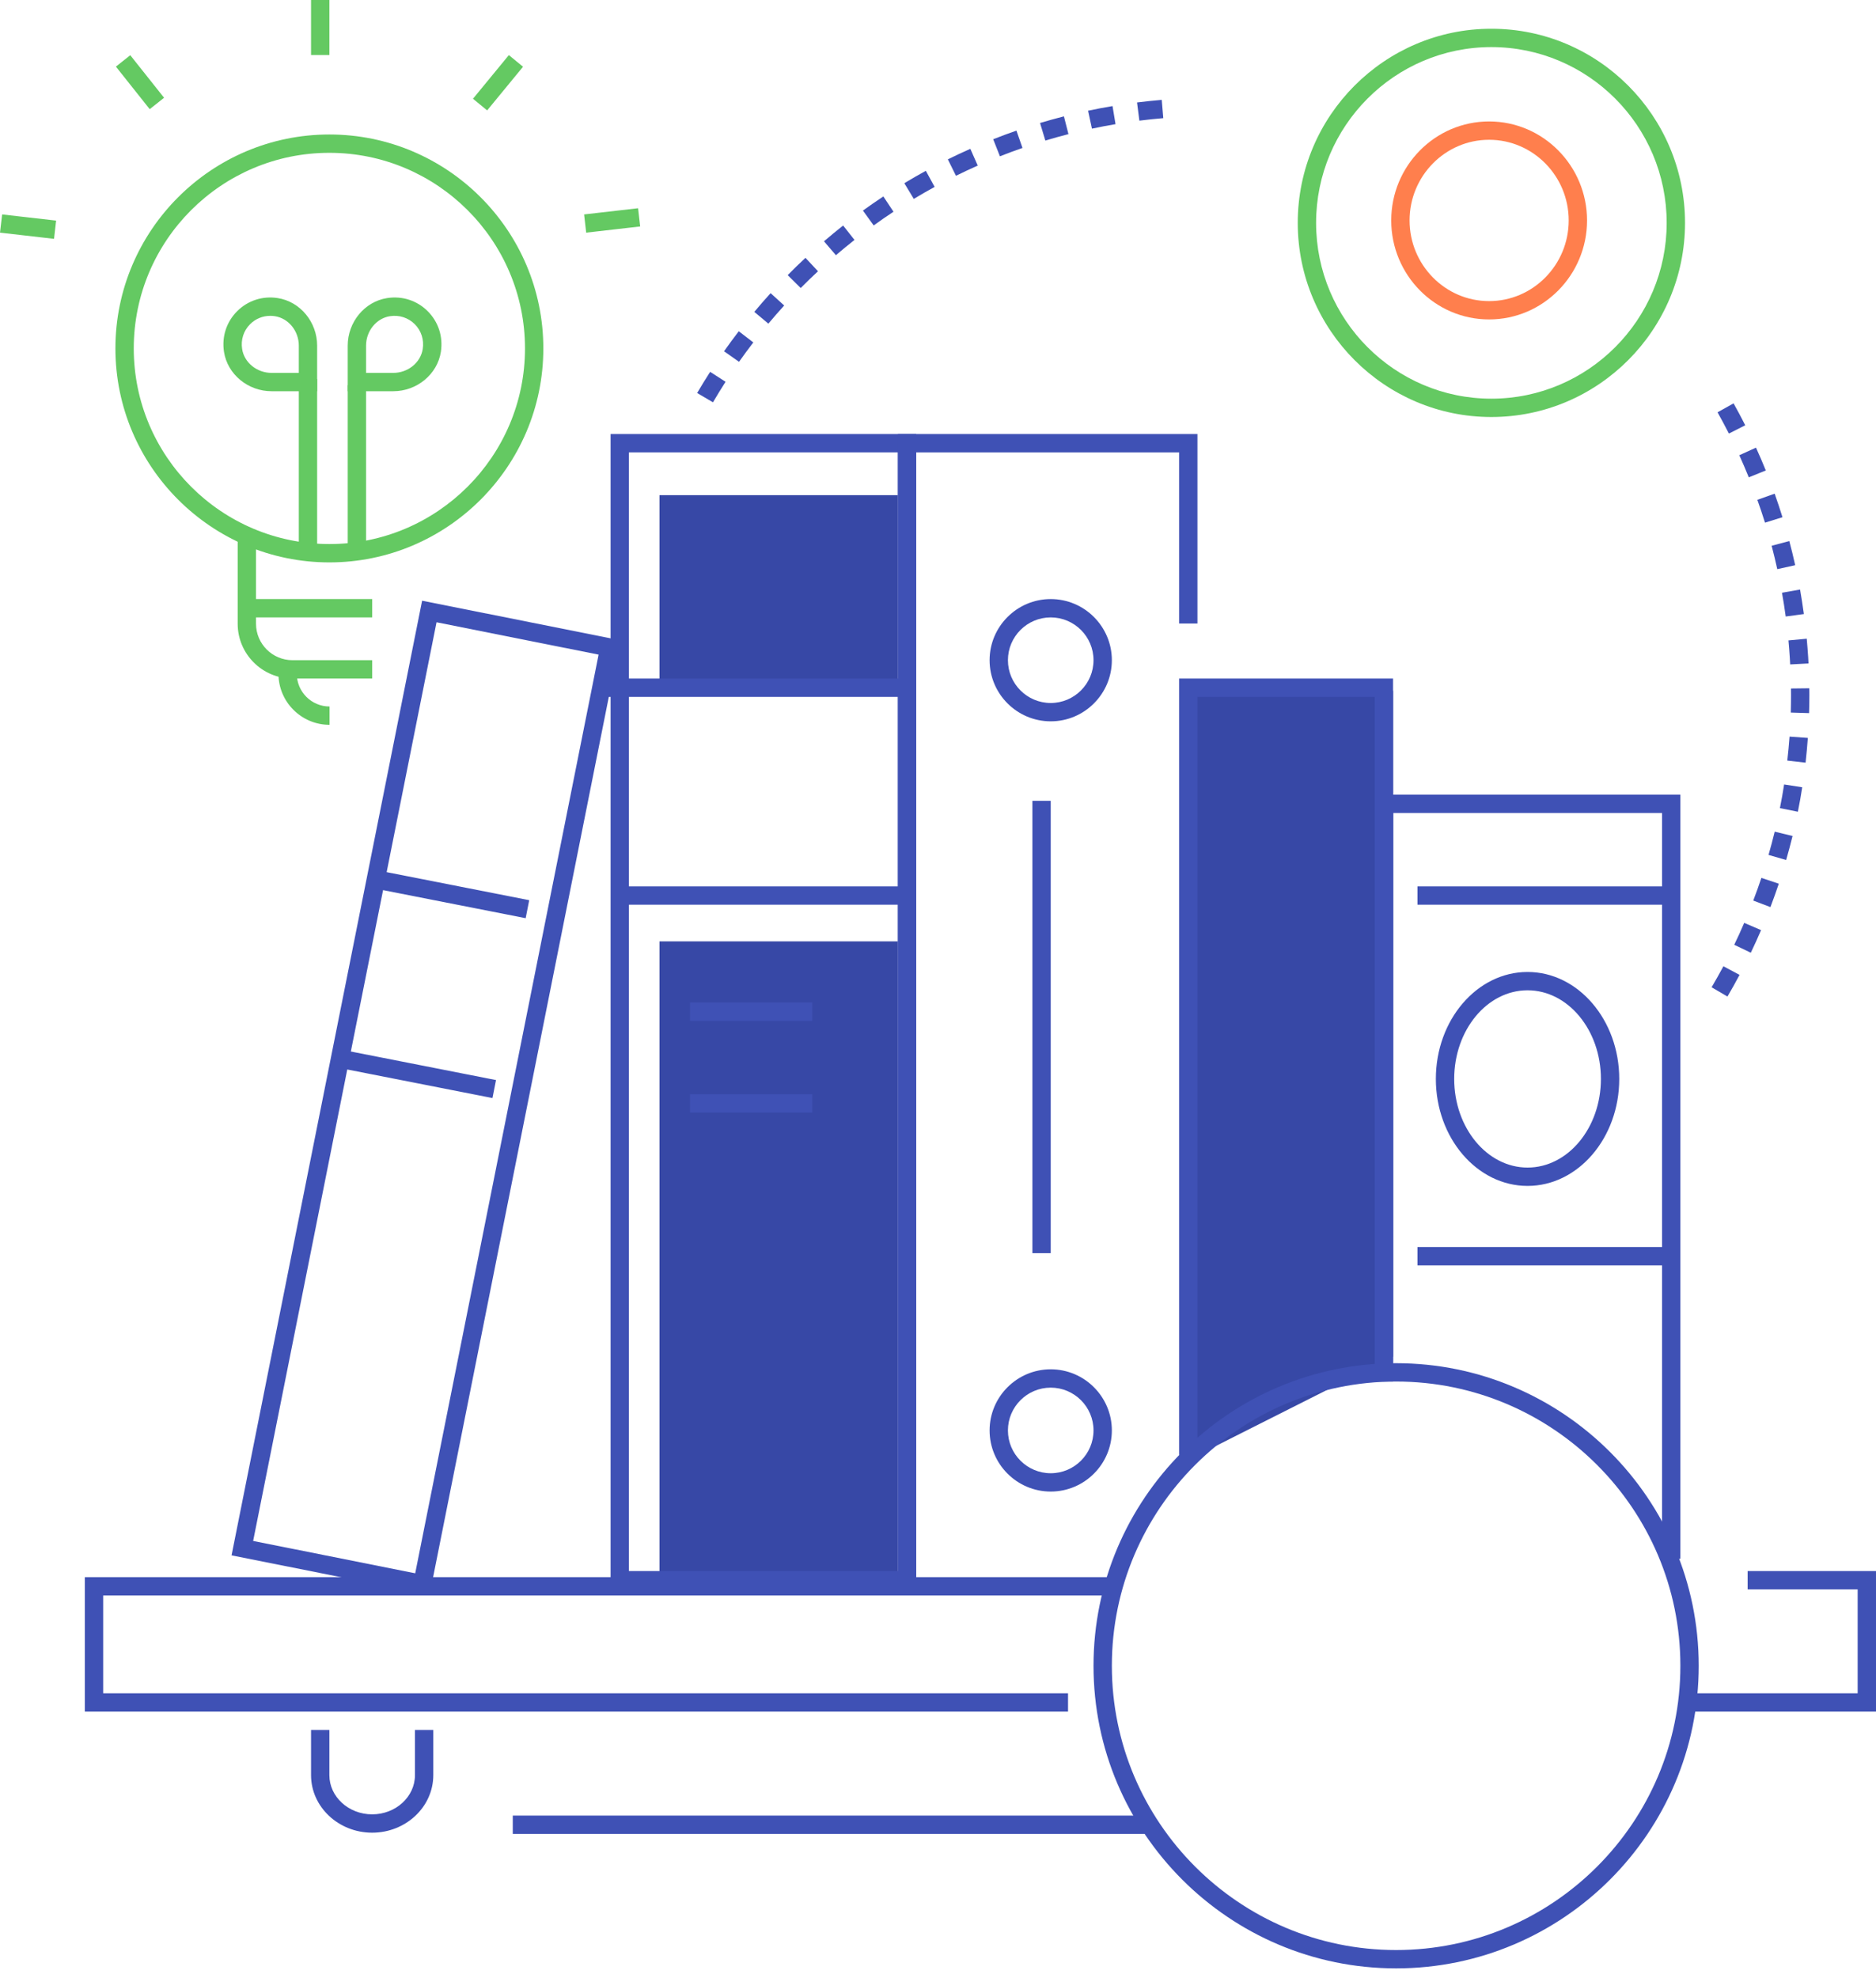 <svg width="184" height="194" viewBox="0 0 184 194" fill="none" xmlns="http://www.w3.org/2000/svg">
<path d="M88.067 67.753H64.683V48.566H88.067V67.753ZM88.067 155.892H64.683V92.336H88.067V155.892ZM136.633 133.064L116.247 143.339V67.753H136.633V133.064Z" fill="#3748A6"/>
<path d="M104.753 167.883H8.322V154.693H109.22V156.491H10.121V166.085H104.753V167.883ZM184 167.883H164.813V166.085H182.201V155.892H171.409V154.093H184V167.883ZM36.502 179.756C33.199 179.756 30.507 177.224 30.507 174.112V169.682H32.305V174.112C32.305 176.233 34.188 177.958 36.502 177.958C38.817 177.958 40.7 176.233 40.7 174.112V169.682H42.498V174.112C42.498 177.224 39.806 179.756 36.502 179.756Z" fill="#3F51B5"/>
<path d="M24.829 151.142L40.724 154.315L58.711 64.208L42.816 61.035L24.829 151.142ZM42.133 156.431L22.712 152.554L41.401 58.919L60.822 62.797L42.133 156.431ZM117.446 142.701H115.648V66.554H136.633V135.506H134.834V68.353H117.446V142.701Z" fill="#3F51B5"/>
<path d="M164.814 152.894H163.015V79.745H136.633V134.906H134.834V77.946H164.814V152.894ZM61.685 154.093H88.067V44.369H61.685V154.093ZM89.866 155.892H59.886V42.571H89.866V155.892Z" fill="#3F51B5"/>
<path d="M89.865 155.292H88.067V42.57H117.446V61.157H115.648V44.369H89.865V155.292ZM136.933 135.506C121.56 135.506 109.052 148.013 109.052 163.387C109.052 178.76 121.56 191.267 136.933 191.267C152.306 191.267 164.813 178.76 164.813 163.387C164.813 148.013 152.306 135.506 136.933 135.506ZM136.933 193.066C120.57 193.066 107.253 179.752 107.253 163.387C107.253 147.021 120.57 133.707 136.933 133.707C153.295 133.707 166.612 147.021 166.612 163.387C166.612 179.752 153.295 193.066 136.933 193.066Z" fill="#3F51B5"/>
<path d="M88.966 68.353H59.287V66.554H88.966V68.353ZM88.966 88.738H61.086V86.939H88.966V88.738ZM103.056 60.558C100.742 60.558 98.859 62.441 98.859 64.755C98.859 67.069 100.742 68.952 103.056 68.952C105.371 68.952 107.253 67.069 107.253 64.755C107.253 62.441 105.371 60.558 103.056 60.558ZM103.056 70.751C99.753 70.751 97.061 68.061 97.061 64.755C97.061 61.449 99.753 58.759 103.056 58.759C106.36 58.759 109.052 61.449 109.052 64.755C109.052 68.061 106.36 70.751 103.056 70.751ZM103.056 136.105C100.742 136.105 98.859 137.988 98.859 140.302C98.859 142.617 100.742 144.5 103.056 144.5C105.371 144.5 107.253 142.617 107.253 140.302C107.253 137.988 105.371 136.105 103.056 136.105ZM103.056 146.298C99.753 146.298 97.061 143.609 97.061 140.302C97.061 136.996 99.753 134.307 103.056 134.307C106.36 134.307 109.052 136.996 109.052 140.302C109.052 143.609 106.36 146.298 103.056 146.298ZM149.824 97.132C145.855 97.132 142.629 101.033 142.629 105.826C142.629 110.62 145.855 114.52 149.824 114.52C153.793 114.52 157.019 110.62 157.019 105.826C157.019 101.033 153.793 97.132 149.824 97.132ZM149.824 116.319C144.865 116.319 140.83 111.612 140.83 105.826C140.83 100.041 144.865 95.334 149.824 95.334C154.782 95.334 158.818 100.041 158.818 105.826C158.818 111.612 154.782 116.319 149.824 116.319ZM163.614 88.738H139.031V86.939H163.614V88.738ZM163.614 124.114H139.031V122.315H163.614V124.114ZM103.056 122.915H101.258V78.545H103.056V122.915ZM79.673 100.13H67.681V98.332H79.673V100.13ZM79.673 109.124H67.681V107.325H79.673V109.124ZM51.558 90.059L36.688 87.134L37.036 85.369L51.906 88.294L51.558 90.059ZM48.302 107.701L33.415 104.772L33.757 103.008L48.65 105.937L48.302 107.701ZM112.65 179.875H50.293V178.076H112.65V179.875Z" fill="#3F51B5"/>
<path d="M146.274 4.618C136.795 4.618 129.084 12.353 129.084 21.861C129.084 31.368 136.795 39.104 146.274 39.104C155.754 39.104 163.47 31.368 163.47 21.861C163.47 12.353 155.754 4.618 146.274 4.618ZM146.274 40.902C135.806 40.902 127.285 32.36 127.285 21.861C127.285 11.361 135.806 2.819 146.274 2.819C156.749 2.819 165.269 11.361 165.269 21.861C165.269 32.36 156.749 40.902 146.274 40.902Z" fill="#64C962"/>
<path d="M146.052 13.71C141.753 13.71 138.252 17.259 138.252 21.622C138.252 25.984 141.753 29.534 146.052 29.534C150.357 29.534 153.859 25.984 153.859 21.622C153.859 17.259 150.357 13.71 146.052 13.71ZM146.052 31.332C140.758 31.332 136.453 26.976 136.453 21.622C136.453 16.267 140.758 11.911 146.052 11.911C151.347 11.911 155.658 16.267 155.658 21.622C155.658 26.976 151.347 31.332 146.052 31.332Z" fill="#FF7F4D"/>
<path d="M36.502 60.558H24.511V58.759H36.502V60.558ZM26.513 30.979C25.764 30.979 25.062 31.266 24.529 31.798C23.893 32.437 23.605 33.324 23.749 34.232C23.953 35.567 25.2 36.575 26.639 36.575H29.308V33.906C29.308 32.465 28.3 31.221 26.963 31.014C26.813 30.99 26.663 30.979 26.513 30.979ZM31.106 38.373H26.639C24.319 38.373 22.31 36.712 21.969 34.508C21.741 33.027 22.208 31.576 23.258 30.526C24.307 29.476 25.758 29.005 27.239 29.237C29.445 29.579 31.106 31.587 31.106 33.906V38.373ZM35.903 36.575H38.571C40.01 36.575 41.257 35.567 41.461 34.232C41.605 33.325 41.317 32.437 40.682 31.798C40.04 31.159 39.153 30.872 38.247 31.014C36.91 31.221 35.903 32.465 35.903 33.906V36.575ZM38.571 38.373H34.104V33.906C34.104 31.587 35.765 29.579 37.971 29.237C39.452 29.006 40.903 29.476 41.953 30.526C43.002 31.576 43.47 33.027 43.242 34.508C42.9 36.712 40.891 38.373 38.571 38.373Z" fill="#64C962"/>
<path d="M35.903 53.363H34.104V37.774H35.903V53.363ZM31.106 53.963H29.308V37.174H31.106V53.963ZM32.324 71.094C29.559 71.094 27.311 68.844 27.311 66.078H29.11C29.11 67.853 30.549 69.296 32.324 69.296V71.094Z" fill="#64C962"/>
<path d="M36.502 66.554H28.69C25.722 66.554 23.312 64.142 23.312 61.178V52.763H25.11V61.178C25.11 63.151 26.717 64.755 28.69 64.755H36.502V66.554Z" fill="#64C962"/>
<path d="M32.306 14.989C21.723 14.989 13.119 23.596 13.119 34.176C13.119 44.756 21.723 53.363 32.306 53.363C42.882 53.363 51.492 44.756 51.492 34.176C51.492 23.596 42.882 14.989 32.306 14.989ZM32.306 55.162C20.734 55.162 11.32 45.748 11.32 34.176C11.32 22.605 20.734 13.191 32.306 13.191C43.877 13.191 53.291 22.605 53.291 34.176C53.291 45.748 43.877 55.162 32.306 55.162ZM32.306 5.396H30.507V-6.86646e-05H32.306V5.396ZM14.684 10.707L11.368 6.534L12.777 5.415L16.093 9.589L14.684 10.707ZM5.3 23.426L0 22.819L0.21 21.032L5.504 21.638L5.3 23.426ZM57.494 22.819L57.29 21.032L62.584 20.425L62.788 22.212L57.494 22.819ZM47.781 10.828L46.39 9.686L49.909 5.404L51.3 6.546L47.781 10.828Z" fill="#64C962"/>
<path d="M111.75 11.835L111.522 10.05C112.326 9.949 113.141 9.864 113.945 9.795L114.095 11.588C113.315 11.654 112.524 11.737 111.75 11.835ZM107.098 12.619L106.72 10.86C107.511 10.692 108.315 10.539 109.118 10.405L109.412 12.179C108.638 12.309 107.859 12.457 107.098 12.619ZM102.529 13.786L102.007 12.063C102.781 11.832 103.566 11.613 104.351 11.413L104.795 13.155C104.04 13.35 103.272 13.562 102.529 13.786ZM98.074 15.331L97.414 13.657C98.164 13.361 98.931 13.076 99.693 12.812L100.286 14.512C99.543 14.768 98.799 15.043 98.074 15.331ZM93.763 17.242L92.965 15.63C93.691 15.271 94.434 14.923 95.172 14.597L95.897 16.241C95.184 16.557 94.464 16.894 93.763 17.242ZM89.626 19.508L88.696 17.968C89.392 17.549 90.099 17.141 90.807 16.754L91.67 18.332C90.987 18.706 90.297 19.102 89.626 19.508ZM85.692 22.111L84.637 20.653C85.297 20.178 85.968 19.711 86.64 19.268L87.635 20.768C86.981 21.198 86.328 21.65 85.692 22.111ZM81.987 25.032L80.818 23.667C81.429 23.14 82.065 22.619 82.695 22.12L83.81 23.533C83.198 24.016 82.581 24.52 81.987 25.032ZM78.533 28.251L77.256 26.987C77.82 26.412 78.407 25.841 79.001 25.29L80.23 26.606C79.655 27.14 79.085 27.694 78.533 28.251ZM75.362 31.744L73.983 30.591C74.498 29.97 75.038 29.352 75.583 28.755L76.915 29.965C76.387 30.543 75.865 31.142 75.362 31.744ZM72.484 35.489L71.015 34.453C71.482 33.789 71.968 33.129 72.46 32.491L73.887 33.587C73.407 34.206 72.939 34.845 72.484 35.489ZM69.929 39.459L68.376 38.548C68.784 37.85 69.216 37.152 69.653 36.473L71.165 37.447C70.745 38.105 70.325 38.782 69.929 39.459ZM169.574 42.524C169.214 41.825 168.843 41.124 168.459 40.441L170.03 39.562C170.426 40.267 170.809 40.99 171.175 41.712L169.574 42.524ZM171.523 46.82C171.229 46.095 170.917 45.366 170.593 44.651L172.23 43.907C172.566 44.644 172.89 45.397 173.19 46.145L171.523 46.82ZM173.112 51.264C172.878 50.515 172.626 49.762 172.362 49.025L174.059 48.42C174.329 49.181 174.587 49.958 174.827 50.73L173.112 51.264ZM174.317 55.824C174.149 55.063 173.963 54.292 173.765 53.531L175.498 53.07C175.708 53.855 175.9 54.651 176.074 55.437L174.317 55.824ZM175.144 60.47C175.042 59.695 174.916 58.91 174.779 58.139L176.553 57.824C176.691 58.621 176.817 59.429 176.925 60.229L175.144 60.47ZM175.582 65.17C175.576 64.958 175.564 64.745 175.546 64.532C175.51 63.957 175.468 63.384 175.414 62.814L177.207 62.647C177.261 63.234 177.303 63.825 177.345 64.418L177.381 65.075L175.582 65.17ZM177.435 69.946L175.642 69.891C175.654 69.327 175.666 68.76 175.666 68.192C175.666 67.972 175.666 67.751 175.66 67.53L177.459 67.509C177.465 67.737 177.465 67.965 177.465 68.192C177.465 68.779 177.453 69.363 177.435 69.946ZM177.093 74.805L175.3 74.601C175.39 73.821 175.462 73.03 175.522 72.25L177.315 72.378C177.255 73.183 177.183 73.999 177.093 74.805ZM176.337 79.618L174.575 79.266C174.731 78.499 174.868 77.716 174.988 76.942L176.763 77.219C176.643 78.018 176.499 78.825 176.337 79.618ZM175.186 84.352L173.459 83.853C173.675 83.103 173.879 82.335 174.065 81.572L175.816 81.997C175.624 82.785 175.408 83.578 175.186 84.352ZM173.645 88.972L171.961 88.331C172.242 87.597 172.512 86.85 172.758 86.108L174.467 86.678C174.209 87.443 173.933 88.215 173.645 88.972ZM171.721 93.447L170.096 92.667C170.438 91.963 170.767 91.24 171.073 90.519L172.728 91.23C172.41 91.974 172.068 92.719 171.721 93.447ZM169.43 97.745L167.877 96.835C168.273 96.158 168.663 95.465 169.035 94.774L170.617 95.62C170.24 96.333 169.838 97.047 169.43 97.745Z" fill="#3F51B5"/>
</svg>
